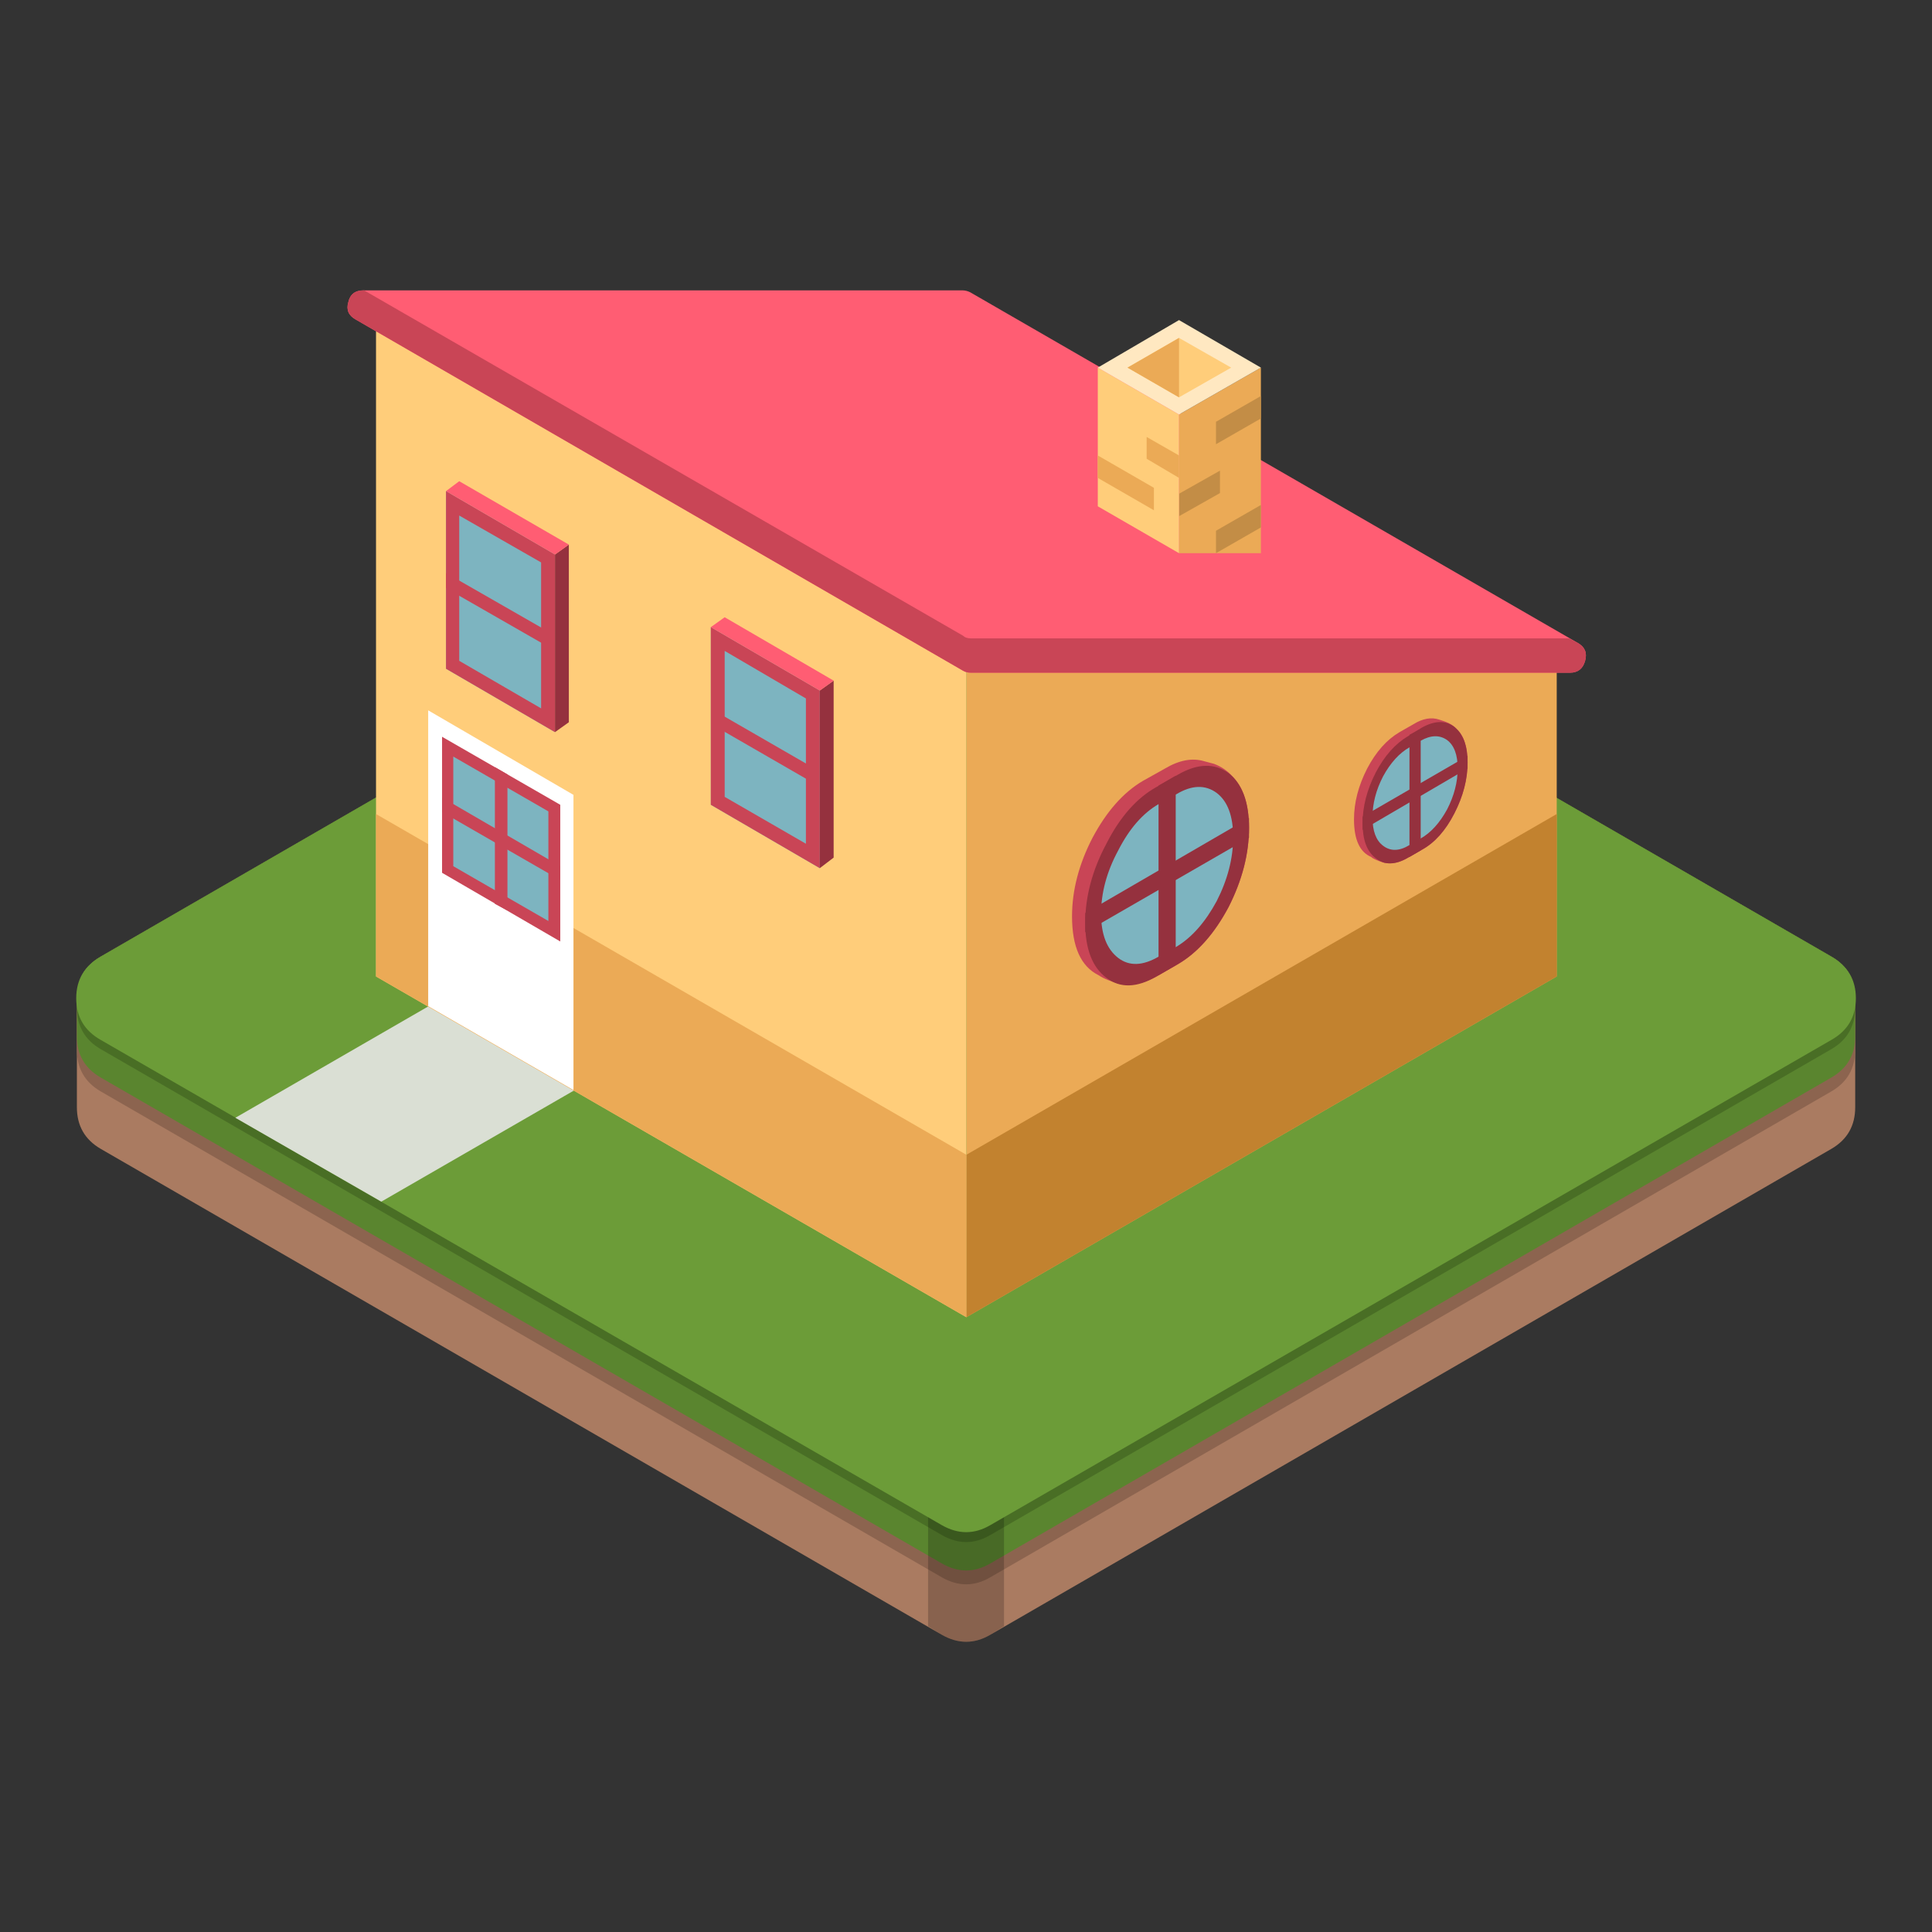 
<svg xmlns="http://www.w3.org/2000/svg" version="1.1" xmlns:xlink="http://www.w3.org/1999/xlink" preserveAspectRatio="none" x="0px" y="0px" width="1024px" height="1024px" viewBox="0 0 1024 1024">
<rect x="0" y="0" width="1024" height="1024" fill="#333333" stroke="none"/>
<defs>
<g id="Layer0_0_MEMBER_0_MEMBER_0_FILL">
<path fill="#AA7B61" stroke="none" d="
M 97.3 215.9
Q 95.5 214.85 93.65 215.9
L 29.95 252.7
Q 28.15 253.75 28.15 255.85
L 28.15 264.1
Q 28.15 266.2 29.95 267.25
L 93.65 304.05
Q 95.5 305.1 97.3 304.05
L 161 267.25
Q 162.8 266.2 162.8 264.1
L 162.8 255.85
Q 162.8 253.75 161 252.7
L 97.3 215.9 Z"/>
</g>

<g id="Layer0_0_MEMBER_0_MEMBER_1_FILL">
<path fill="#8C644F" stroke="none" d="
M 97.3 216.95
Q 95.5 215.9 93.65 216.95
L 29.95 253.75
Q 28.15 254.8 28.15 256.9
L 28.15 259.75
Q 28.15 261.85 29.95 262.9
L 93.65 299.7
Q 95.5 300.75 97.3 299.7
L 161 262.9
Q 162.8 261.85 162.8 259.75
L 162.8 256.9
Q 162.8 254.8 161 253.75
L 97.3 216.95 Z"/>
</g>

<g id="Layer0_0_MEMBER_0_MEMBER_2_FILL">
<path fill="#5A852F" stroke="none" d="
M 97.3 215.9
Q 95.5 214.85 93.65 215.9
L 29.95 252.7
Q 28.15 253.75 28.15 255.85
L 28.15 258.75
Q 28.15 260.8 29.95 261.85
L 93.65 298.65
Q 95.5 299.7 97.3 298.65
L 161 261.85
Q 162.8 260.8 162.8 258.75
L 162.8 255.85
Q 162.8 253.75 161 252.7
L 97.3 215.9 Z"/>
</g>

<g id="Layer0_0_MEMBER_0_MEMBER_3_FILL">
<path fill="#496E25" stroke="none" d="
M 97.3 215.9
Q 95.5 214.85 93.65 215.9
L 29.95 252.7
Q 28.15 253.75 28.15 255.85
L 28.15 256.55
Q 28.15 258.65 29.95 259.7
L 93.65 296.5
Q 95.5 297.55 97.3 296.5
L 161 259.7
Q 162.8 258.65 162.8 256.55
L 162.8 255.85
Q 162.8 253.75 161 252.7
L 97.3 215.9 Z"/>
</g>

<g id="Layer0_0_MEMBER_0_MEMBER_4_FILL">
<path fill="#000000" fill-opacity="0.2" stroke="none" d="
M 0 13.65
L 1.05 14.3
Q 2.9 15.35 4.7 14.3
L 5.75 13.65 5.75 0 0 0 0 13.65 Z"/>
</g>

<g id="Layer0_0_MEMBER_0_MEMBER_5_FILL">
<path fill="#6C9C38" stroke="none" d="
M 97.3 215.9
Q 95.5 214.85 93.65 215.9
L 29.95 252.7
Q 28.1 253.75 28.1 255.85 28.1 257.95 29.95 259
L 93.65 295.75
Q 95.5 296.8 97.3 295.75
L 161 259
Q 162.85 257.95 162.85 255.85 162.85 253.75 161 252.7
L 97.3 215.9 Z"/>
</g>

<g id="Layer0_0_MEMBER_0_MEMBER_6_FILL">
<path fill="#DADFD4" stroke="none" d="
M 76 244.2
L 40.15 264.9 51.2 271.25 82.75 253.05
Q 77.7 246.6 76 244.2 Z"/>
</g>

<g id="Layer0_0_MEMBER_1_MEMBER_0_FILL">
<path fill="#EBAA56" stroke="none" d="
M 140.2 229.6
L 95.5 229.6 95.5 280 140.2 254.2 140.2 229.6 Z"/>
</g>

<g id="Layer0_0_MEMBER_1_MEMBER_1_MEMBER_0_FILL">
<path fill="#C94556" stroke="none" d="
M 108.85 239.4
Q 106.65 240.7 105.05 243.7 103.5 246.7 103.5 249.65 103.5 253.1 105.5 254.1 106.1 254.5 107.1 254.75 108.3 255.05 109.9 254.2
L 111.55 253.25
Q 113.75 251.95 115.35 248.95 116.9 245.9 116.9 242.95 116.9 240.3 115.6 239 115.05 238.4 114.25 238.1
L 113.5 237.9
Q 112.15 237.5 110.55 238.45
L 108.85 239.4 Z"/>
</g>

<g id="Layer0_0_MEMBER_1_MEMBER_1_MEMBER_1_FILL">
<path fill="#95313E" stroke="none" d="
M 109.9 239.85
Q 107.65 241.1 106.1 244.15 104.5 247.15 104.5 250.15 104.5 253.1 106.1 254.3 107.65 255.5 109.9 254.2
L 111.55 253.25
Q 113.75 251.95 115.35 248.95 116.9 245.9 116.9 242.95 116.9 240 115.35 238.8 113.75 237.65 111.55 238.9
L 109.9 239.85 Z"/>
</g>

<g id="Layer0_0_MEMBER_1_MEMBER_1_MEMBER_2_FILL">
<path fill="#7DB4C0" stroke="none" d="
M 110.05 241.15
Q 108.25 242.2 107 244.65 105.7 247.05 105.7 249.45 105.7 251.8 107 252.8 108.25 253.75 110.05 252.7
L 111.4 251.95
Q 113.15 250.9 114.45 248.5 115.7 246.05 115.7 243.65 115.7 241.25 114.45 240.3 113.15 239.35 111.4 240.4
L 110.05 241.15 Z"/>
</g>

<g id="Layer0_0_MEMBER_1_MEMBER_1_MEMBER_3_FILL">
<path fill="#95313E" stroke="none" d="
M 111.35 239
L 110.05 239.75 110.05 254.1 111.35 253.35 111.35 239 Z"/>
</g>

<g id="Layer0_0_MEMBER_1_MEMBER_1_MEMBER_4_FILL">
<path fill="#95313E" stroke="none" d="
M 116.9 243.7
L 116.9 242.2 104.5 249.4 104.5 250.85 116.9 243.7 Z"/>
</g>

<g id="Layer0_0_MEMBER_1_MEMBER_2_MEMBER_0_FILL">
<path fill="#C94556" stroke="none" d="
M 131.3 234.75
Q 130.4 234.45 129.35 235.1
L 128.3 235.7
Q 126.85 236.55 125.85 238.45 124.85 240.4 124.85 242.3 124.85 244.6 126.15 245.15 126.35 245.35 127.15 245.6 128.05 245.75 128.95 245.2
L 130 244.6
Q 131.45 243.8 132.45 241.85 133.45 239.9 133.45 238 133.45 236.2 132.6 235.45 132.3 235.1 131.75 234.9
L 131.3 234.75 Z"/>
</g>

<g id="Layer0_0_MEMBER_1_MEMBER_2_MEMBER_1_FILL">
<path fill="#95313E" stroke="none" d="
M 126.5 245.25
Q 127.5 246.05 128.95 245.2
L 130 244.6
Q 131.45 243.8 132.45 241.85 133.45 239.9 133.45 238 133.45 236.1 132.45 235.3 131.45 234.55 130 235.35
L 128.95 236
Q 127.5 236.85 126.5 238.75 125.5 240.7 125.5 242.6 125.5 244.5 126.5 245.25 Z"/>
</g>

<g id="Layer0_0_MEMBER_1_MEMBER_2_MEMBER_2_FILL">
<path fill="#7DB4C0" stroke="none" d="
M 127.05 244.3
Q 127.9 244.95 129.05 244.25
L 129.9 243.75
Q 131.05 243.1 131.9 241.55 132.7 240 132.7 238.45 132.7 236.9 131.9 236.3 131.05 235.7 129.9 236.35
L 129.05 236.85
Q 127.9 237.5 127.05 239.05 126.25 240.6 126.25 242.15 126.25 243.7 127.05 244.3 Z"/>
</g>

<g id="Layer0_0_MEMBER_1_MEMBER_2_MEMBER_3_FILL">
<path fill="#95313E" stroke="none" d="
M 129.05 235.9
L 129.05 245.15 129.9 244.65 129.9 235.45 129.05 235.9 Z"/>
</g>

<g id="Layer0_0_MEMBER_1_MEMBER_2_MEMBER_4_FILL">
<path fill="#95313E" stroke="none" d="
M 125.5 243.1
L 133.45 238.45 133.45 237.5 125.5 242.1 125.5 243.1 Z"/>
</g>

<g id="Layer0_0_MEMBER_1_MEMBER_3_FILL">
<path fill="#FFCD7A" stroke="none" d="
M 95.5 280
L 95.5 229.6 50.8 203.8 50.8 254.2 95.5 280 Z"/>
</g>

<g id="Layer0_0_MEMBER_1_MEMBER_4_FILL">
<path fill="#C2822F" stroke="none" d="
M 95.5 267.7
L 95.5 280 140.2 254.2 140.2 241.9 95.5 267.7 Z"/>
</g>

<g id="Layer0_0_MEMBER_1_MEMBER_5_FILL">
<path fill="#EBAA56" stroke="none" d="
M 95.5 280
L 95.5 267.7 50.8 241.9 50.8 254.2 95.5 280 Z"/>
</g>

<g id="Layer0_0_MEMBER_1_MEMBER_6_FILL">
<path fill="#FF5D73" stroke="none" d="
M 142.35 230.3
Q 142.6 229.4 141.8 228.95
L 95.8 202.4
Q 95.5 202.25 95.2 202.25
L 49.85 202.25
Q 48.9 202.25 48.7 203.15 48.45 204 49.25 204.45
L 95.25 231.05
Q 95.5 231.2 95.85 231.2
L 141.2 231.2
Q 142.1 231.2 142.35 230.3 Z"/>
</g>

<g id="Layer0_0_MEMBER_1_MEMBER_7_FILL">
<path fill="#C94556" stroke="none" d="
M 141.2 231.2
Q 142.1 231.2 142.35 230.3 142.6 229.4 141.8 228.95
L 141.15 228.6 95.85 228.6
Q 95.45 228.6 95.25 228.4
L 49.9 202.25 49.85 202.25
Q 48.9 202.25 48.7 203.15 48.45 204 49.25 204.45
L 95.25 231.05
Q 95.5 231.2 95.85 231.2
L 141.2 231.2 Z"/>
</g>

<g id="Layer0_0_MEMBER_1_MEMBER_8_FILL">
<path fill="#FFFFFF" stroke="none" d="
M 65.75 240.45
L 54.75 234.05 54.75 256.45 65.75 262.8 65.75 240.45 Z"/>
</g>

<g id="Layer0_0_MEMBER_1_MEMBER_9_FILL">
<path fill="#C94556" stroke="none" d="
M 64.75 241.2
L 55.8 236.05 55.8 246.35 64.75 251.55 64.75 241.2 Z"/>
</g>

<g id="Layer0_0_MEMBER_1_MEMBER_10_FILL">
<path fill="#7DB4C0" stroke="none" d="
M 63.85 241.7
L 56.65 237.55 56.65 245.85 63.85 250 63.85 241.7 Z"/>
</g>

<g id="Layer0_0_MEMBER_1_MEMBER_11_FILL">
<path fill="#C94556" stroke="none" d="
M 60.75 238.9
L 59.8 238.35 59.8 248.7 60.75 249.2 60.75 238.9 Z"/>
</g>

<g id="Layer0_0_MEMBER_1_MEMBER_12_FILL">
<path fill="#C94556" stroke="none" d="
M 55.8 241.75
L 64.75 246.9 64.75 245.85 55.8 240.65 55.8 241.75 Z"/>
</g>

<g id="Layer0_0_MEMBER_1_MEMBER_13_MEMBER_0_FILL">
<path fill="#7DB4C0" stroke="none" d="
M 84.4 246
L 84.4 232.55 76.15 227.75 76.15 241.2 84.4 246 Z"/>
</g>

<g id="Layer0_0_MEMBER_1_MEMBER_13_MEMBER_1_FILL">
<path fill="#C94556" stroke="none" d="
M 84.4 246
L 84.4 232.55 76.15 227.75 76.15 241.2 84.4 246
M 83.35 233.15
L 83.35 244.15 77.2 240.6 77.2 229.55 83.35 233.15 Z"/>
</g>

<g id="Layer0_0_MEMBER_1_MEMBER_13_MEMBER_2_FILL">
<path fill="#95313E" stroke="none" d="
M 85.45 245.2
L 85.45 231.8 84.4 232.55 84.4 246 85.45 245.2 Z"/>
</g>

<g id="Layer0_0_MEMBER_1_MEMBER_13_MEMBER_3_FILL">
<path fill="#FF5D73" stroke="none" d="
M 84.4 232.55
L 85.45 231.8 77.2 227 76.15 227.75 84.4 232.55 Z"/>
</g>

<g id="Layer0_0_MEMBER_1_MEMBER_13_MEMBER_4_FILL">
<path fill="#C94556" stroke="none" d="
M 84.35 239.8
L 84.35 238.65 76.2 233.95 76.2 235.1 84.35 239.8 Z"/>
</g>

<g id="Layer0_0_MEMBER_1_MEMBER_14_MEMBER_0_FILL">
<path fill="#7DB4C0" stroke="none" d="
M 64.35 235.7
L 64.35 222.25 56.1 217.45 56.1 230.9 64.35 235.7 Z"/>
</g>

<g id="Layer0_0_MEMBER_1_MEMBER_14_MEMBER_1_FILL">
<path fill="#C94556" stroke="none" d="
M 64.35 222.25
L 56.1 217.45 56.1 230.9 64.35 235.7 64.35 222.25
M 63.3 222.85
L 63.3 233.9 57.1 230.3 57.1 219.3 63.3 222.85 Z"/>
</g>

<g id="Layer0_0_MEMBER_1_MEMBER_14_MEMBER_2_FILL">
<path fill="#95313E" stroke="none" d="
M 65.4 234.95
L 65.4 221.5 64.35 222.25 64.35 235.7 65.4 234.95 Z"/>
</g>

<g id="Layer0_0_MEMBER_1_MEMBER_14_MEMBER_3_FILL">
<path fill="#FF5D73" stroke="none" d="
M 56.1 217.45
L 64.35 222.25 65.4 221.5 57.1 216.7 56.1 217.45 Z"/>
</g>

<g id="Layer0_0_MEMBER_1_MEMBER_14_MEMBER_4_FILL">
<path fill="#C94556" stroke="none" d="
M 64.3 229.5
L 64.3 228.35 56.1 223.65 56.1 224.8 64.3 229.5 Z"/>
</g>

<g id="Layer0_0_MEMBER_1_MEMBER_15_MEMBER_0_FILL">
<path fill="#EBAA56" stroke="none" d="
M 117.8 222.15
L 117.8 208.1 111.6 211.65 111.6 222.15 117.8 222.15 Z"/>
</g>

<g id="Layer0_0_MEMBER_1_MEMBER_15_MEMBER_1_FILL">
<path fill="#C38D46" stroke="none" d="
M 117.8 211.95
L 117.8 210.25 114.4 212.2 114.4 213.9 117.8 211.95 Z"/>
</g>

<g id="Layer0_0_MEMBER_1_MEMBER_15_MEMBER_2_FILL">
<path fill="#C38D46" stroke="none" d="
M 111.6 217.65
L 111.6 219.35 114.7 217.6 114.7 215.9 111.6 217.65 Z"/>
</g>

<g id="Layer0_0_MEMBER_1_MEMBER_15_MEMBER_3_FILL">
<path fill="#C38D46" stroke="none" d="
M 117.8 220.2
L 117.8 218.5 114.4 220.45 114.4 222.15 117.8 220.2 Z"/>
</g>

<g id="Layer0_0_MEMBER_1_MEMBER_15_MEMBER_4_FILL">
<path fill="#FFCD7A" stroke="none" d="
M 105.45 218.6
L 111.6 222.15 111.6 211.65 105.45 208.1 105.45 218.6 Z"/>
</g>

<g id="Layer0_0_MEMBER_1_MEMBER_15_MEMBER_5_FILL">
<path fill="#EBAA56" stroke="none" d="
M 111.6 216.45
L 111.6 214.75 109.15 213.35 109.15 215 111.6 216.45 Z"/>
</g>

<g id="Layer0_0_MEMBER_1_MEMBER_15_MEMBER_6_FILL">
<path fill="#EBAA56" stroke="none" d="
M 105.45 214.75
L 105.45 216.45 109.7 218.9 109.7 217.2 105.45 214.75 Z"/>
</g>

<g id="Layer0_0_MEMBER_1_MEMBER_15_MEMBER_7_FILL">
<path fill="#FFE8C1" stroke="none" d="
M 105.45 208.1
L 111.6 211.65 117.8 208.1 111.6 204.5 105.45 208.1 Z"/>
</g>

<g id="Layer0_0_MEMBER_1_MEMBER_15_MEMBER_8_FILL">
<path fill="#FFCD7A" stroke="none" d="
M 107.7 208.1
L 111.6 210.35 115.55 208.1 111.6 205.85 107.7 208.1 Z"/>
</g>

<g id="Layer0_0_MEMBER_1_MEMBER_15_MEMBER_9_FILL">
<path fill="#EBAA56" stroke="none" d="
M 111.6 210.35
L 111.6 205.85 107.7 208.1 111.6 210.35 Z"/>
</g>
</defs>

<g transform="matrix( 7, 0, 0, 7, -156.3,-1261.85) ">
<use xlink:href="#Layer0_0_MEMBER_0_MEMBER_0_FILL"/>
</g>

<g transform="matrix( 7, 0, 0, 7, -156.3,-1261.85) ">
<use xlink:href="#Layer0_0_MEMBER_0_MEMBER_1_FILL"/>
</g>

<g transform="matrix( 7, 0, 0, 7, -156.3,-1261.85) ">
<use xlink:href="#Layer0_0_MEMBER_0_MEMBER_2_FILL"/>
</g>

<g transform="matrix( 7, 0, 0, 7, -156.3,-1261.85) ">
<use xlink:href="#Layer0_0_MEMBER_0_MEMBER_3_FILL"/>
</g>

<g transform="matrix( 7, 0, 0, 7, 491.9,766.4) ">
<use xlink:href="#Layer0_0_MEMBER_0_MEMBER_4_FILL"/>
</g>

<g transform="matrix( 7, 0, 0, 7, -156.3,-1261.85) ">
<use xlink:href="#Layer0_0_MEMBER_0_MEMBER_5_FILL"/>
</g>

<g transform="matrix( 7, 0, 0, 7, -156.3,-1261.85) ">
<use xlink:href="#Layer0_0_MEMBER_0_MEMBER_6_FILL"/>
</g>

<g transform="matrix( 7, 0, 0, 7, -156.3,-1261.85) ">
<use xlink:href="#Layer0_0_MEMBER_1_MEMBER_0_FILL"/>
</g>

<g transform="matrix( 7, 0, 0, 7, -156.3,-1261.85) ">
<use xlink:href="#Layer0_0_MEMBER_1_MEMBER_1_MEMBER_0_FILL"/>
</g>

<g transform="matrix( 7, 0, 0, 7, -156.3,-1261.85) ">
<use xlink:href="#Layer0_0_MEMBER_1_MEMBER_1_MEMBER_1_FILL"/>
</g>

<g transform="matrix( 7, 0, 0, 7, -156.3,-1261.85) ">
<use xlink:href="#Layer0_0_MEMBER_1_MEMBER_1_MEMBER_2_FILL"/>
</g>

<g transform="matrix( 7, 0, 0, 7, -156.3,-1261.85) ">
<use xlink:href="#Layer0_0_MEMBER_1_MEMBER_1_MEMBER_3_FILL"/>
</g>

<g transform="matrix( 7, 0, 0, 7, -156.3,-1261.85) ">
<use xlink:href="#Layer0_0_MEMBER_1_MEMBER_1_MEMBER_4_FILL"/>
</g>

<g transform="matrix( 7, 0, 0, 7, -156.3,-1261.85) ">
<use xlink:href="#Layer0_0_MEMBER_1_MEMBER_2_MEMBER_0_FILL"/>
</g>

<g transform="matrix( 7, 0, 0, 7, -156.3,-1261.85) ">
<use xlink:href="#Layer0_0_MEMBER_1_MEMBER_2_MEMBER_1_FILL"/>
</g>

<g transform="matrix( 7, 0, 0, 7, -156.3,-1261.85) ">
<use xlink:href="#Layer0_0_MEMBER_1_MEMBER_2_MEMBER_2_FILL"/>
</g>

<g transform="matrix( 7, 0, 0, 7, -156.3,-1261.85) ">
<use xlink:href="#Layer0_0_MEMBER_1_MEMBER_2_MEMBER_3_FILL"/>
</g>

<g transform="matrix( 7, 0, 0, 7, -156.3,-1261.85) ">
<use xlink:href="#Layer0_0_MEMBER_1_MEMBER_2_MEMBER_4_FILL"/>
</g>

<g transform="matrix( 7, 0, 0, 7, -156.3,-1261.85) ">
<use xlink:href="#Layer0_0_MEMBER_1_MEMBER_3_FILL"/>
</g>

<g transform="matrix( 7, 0, 0, 7, -156.3,-1261.85) ">
<use xlink:href="#Layer0_0_MEMBER_1_MEMBER_4_FILL"/>
</g>

<g transform="matrix( 7, 0, 0, 7, -156.3,-1261.85) ">
<use xlink:href="#Layer0_0_MEMBER_1_MEMBER_5_FILL"/>
</g>

<g transform="matrix( 7, 0, 0, 7, -156.3,-1261.85) ">
<use xlink:href="#Layer0_0_MEMBER_1_MEMBER_6_FILL"/>
</g>

<g transform="matrix( 7, 0, 0, 7, -156.3,-1261.85) ">
<use xlink:href="#Layer0_0_MEMBER_1_MEMBER_7_FILL"/>
</g>

<g transform="matrix( 7, 0, 0, 7, -156.3,-1261.85) ">
<use xlink:href="#Layer0_0_MEMBER_1_MEMBER_8_FILL"/>
</g>

<g transform="matrix( 7, 0, 0, 7, -156.3,-1261.85) ">
<use xlink:href="#Layer0_0_MEMBER_1_MEMBER_9_FILL"/>
</g>

<g transform="matrix( 7, 0, 0, 7, -156.3,-1261.85) ">
<use xlink:href="#Layer0_0_MEMBER_1_MEMBER_10_FILL"/>
</g>

<g transform="matrix( 7, 0, 0, 7, -156.3,-1261.85) ">
<use xlink:href="#Layer0_0_MEMBER_1_MEMBER_11_FILL"/>
</g>

<g transform="matrix( 7, 0, 0, 7, -156.3,-1261.85) ">
<use xlink:href="#Layer0_0_MEMBER_1_MEMBER_12_FILL"/>
</g>

<g transform="matrix( 7, 0, 0, 7, -156.3,-1261.85) ">
<use xlink:href="#Layer0_0_MEMBER_1_MEMBER_13_MEMBER_0_FILL"/>
</g>

<g transform="matrix( 7, 0, 0, 7, -156.3,-1261.85) ">
<use xlink:href="#Layer0_0_MEMBER_1_MEMBER_13_MEMBER_1_FILL"/>
</g>

<g transform="matrix( 7, 0, 0, 7, -156.3,-1261.85) ">
<use xlink:href="#Layer0_0_MEMBER_1_MEMBER_13_MEMBER_2_FILL"/>
</g>

<g transform="matrix( 7, 0, 0, 7, -156.3,-1261.85) ">
<use xlink:href="#Layer0_0_MEMBER_1_MEMBER_13_MEMBER_3_FILL"/>
</g>

<g transform="matrix( 7, 0, 0, 7, -156.3,-1261.85) ">
<use xlink:href="#Layer0_0_MEMBER_1_MEMBER_13_MEMBER_4_FILL"/>
</g>

<g transform="matrix( 7, 0, 0, 7, -156.3,-1261.85) ">
<use xlink:href="#Layer0_0_MEMBER_1_MEMBER_14_MEMBER_0_FILL"/>
</g>

<g transform="matrix( 7, 0, 0, 7, -156.3,-1261.85) ">
<use xlink:href="#Layer0_0_MEMBER_1_MEMBER_14_MEMBER_1_FILL"/>
</g>

<g transform="matrix( 7, 0, 0, 7, -156.3,-1261.85) ">
<use xlink:href="#Layer0_0_MEMBER_1_MEMBER_14_MEMBER_2_FILL"/>
</g>

<g transform="matrix( 7, 0, 0, 7, -156.3,-1261.85) ">
<use xlink:href="#Layer0_0_MEMBER_1_MEMBER_14_MEMBER_3_FILL"/>
</g>

<g transform="matrix( 7, 0, 0, 7, -156.3,-1261.85) ">
<use xlink:href="#Layer0_0_MEMBER_1_MEMBER_14_MEMBER_4_FILL"/>
</g>

<g transform="matrix( 7, 0, 0, 7, -156.3,-1261.85) ">
<use xlink:href="#Layer0_0_MEMBER_1_MEMBER_15_MEMBER_0_FILL"/>
</g>

<g transform="matrix( 7, 0, 0, 7, -156.3,-1261.85) ">
<use xlink:href="#Layer0_0_MEMBER_1_MEMBER_15_MEMBER_1_FILL"/>
</g>

<g transform="matrix( 7, 0, 0, 7, -156.3,-1261.85) ">
<use xlink:href="#Layer0_0_MEMBER_1_MEMBER_15_MEMBER_2_FILL"/>
</g>

<g transform="matrix( 7, 0, 0, 7, -156.3,-1261.85) ">
<use xlink:href="#Layer0_0_MEMBER_1_MEMBER_15_MEMBER_3_FILL"/>
</g>

<g transform="matrix( 7, 0, 0, 7, -156.3,-1261.85) ">
<use xlink:href="#Layer0_0_MEMBER_1_MEMBER_15_MEMBER_4_FILL"/>
</g>

<g transform="matrix( 7, 0, 0, 7, -156.3,-1261.85) ">
<use xlink:href="#Layer0_0_MEMBER_1_MEMBER_15_MEMBER_5_FILL"/>
</g>

<g transform="matrix( 7, 0, 0, 7, -156.3,-1261.85) ">
<use xlink:href="#Layer0_0_MEMBER_1_MEMBER_15_MEMBER_6_FILL"/>
</g>

<g transform="matrix( 7, 0, 0, 7, -156.3,-1261.85) ">
<use xlink:href="#Layer0_0_MEMBER_1_MEMBER_15_MEMBER_7_FILL"/>
</g>

<g transform="matrix( 7, 0, 0, 7, -156.3,-1261.85) ">
<use xlink:href="#Layer0_0_MEMBER_1_MEMBER_15_MEMBER_8_FILL"/>
</g>

<g transform="matrix( 7, 0, 0, 7, -156.3,-1261.85) ">
<use xlink:href="#Layer0_0_MEMBER_1_MEMBER_15_MEMBER_9_FILL"/>
</g>
</svg>
